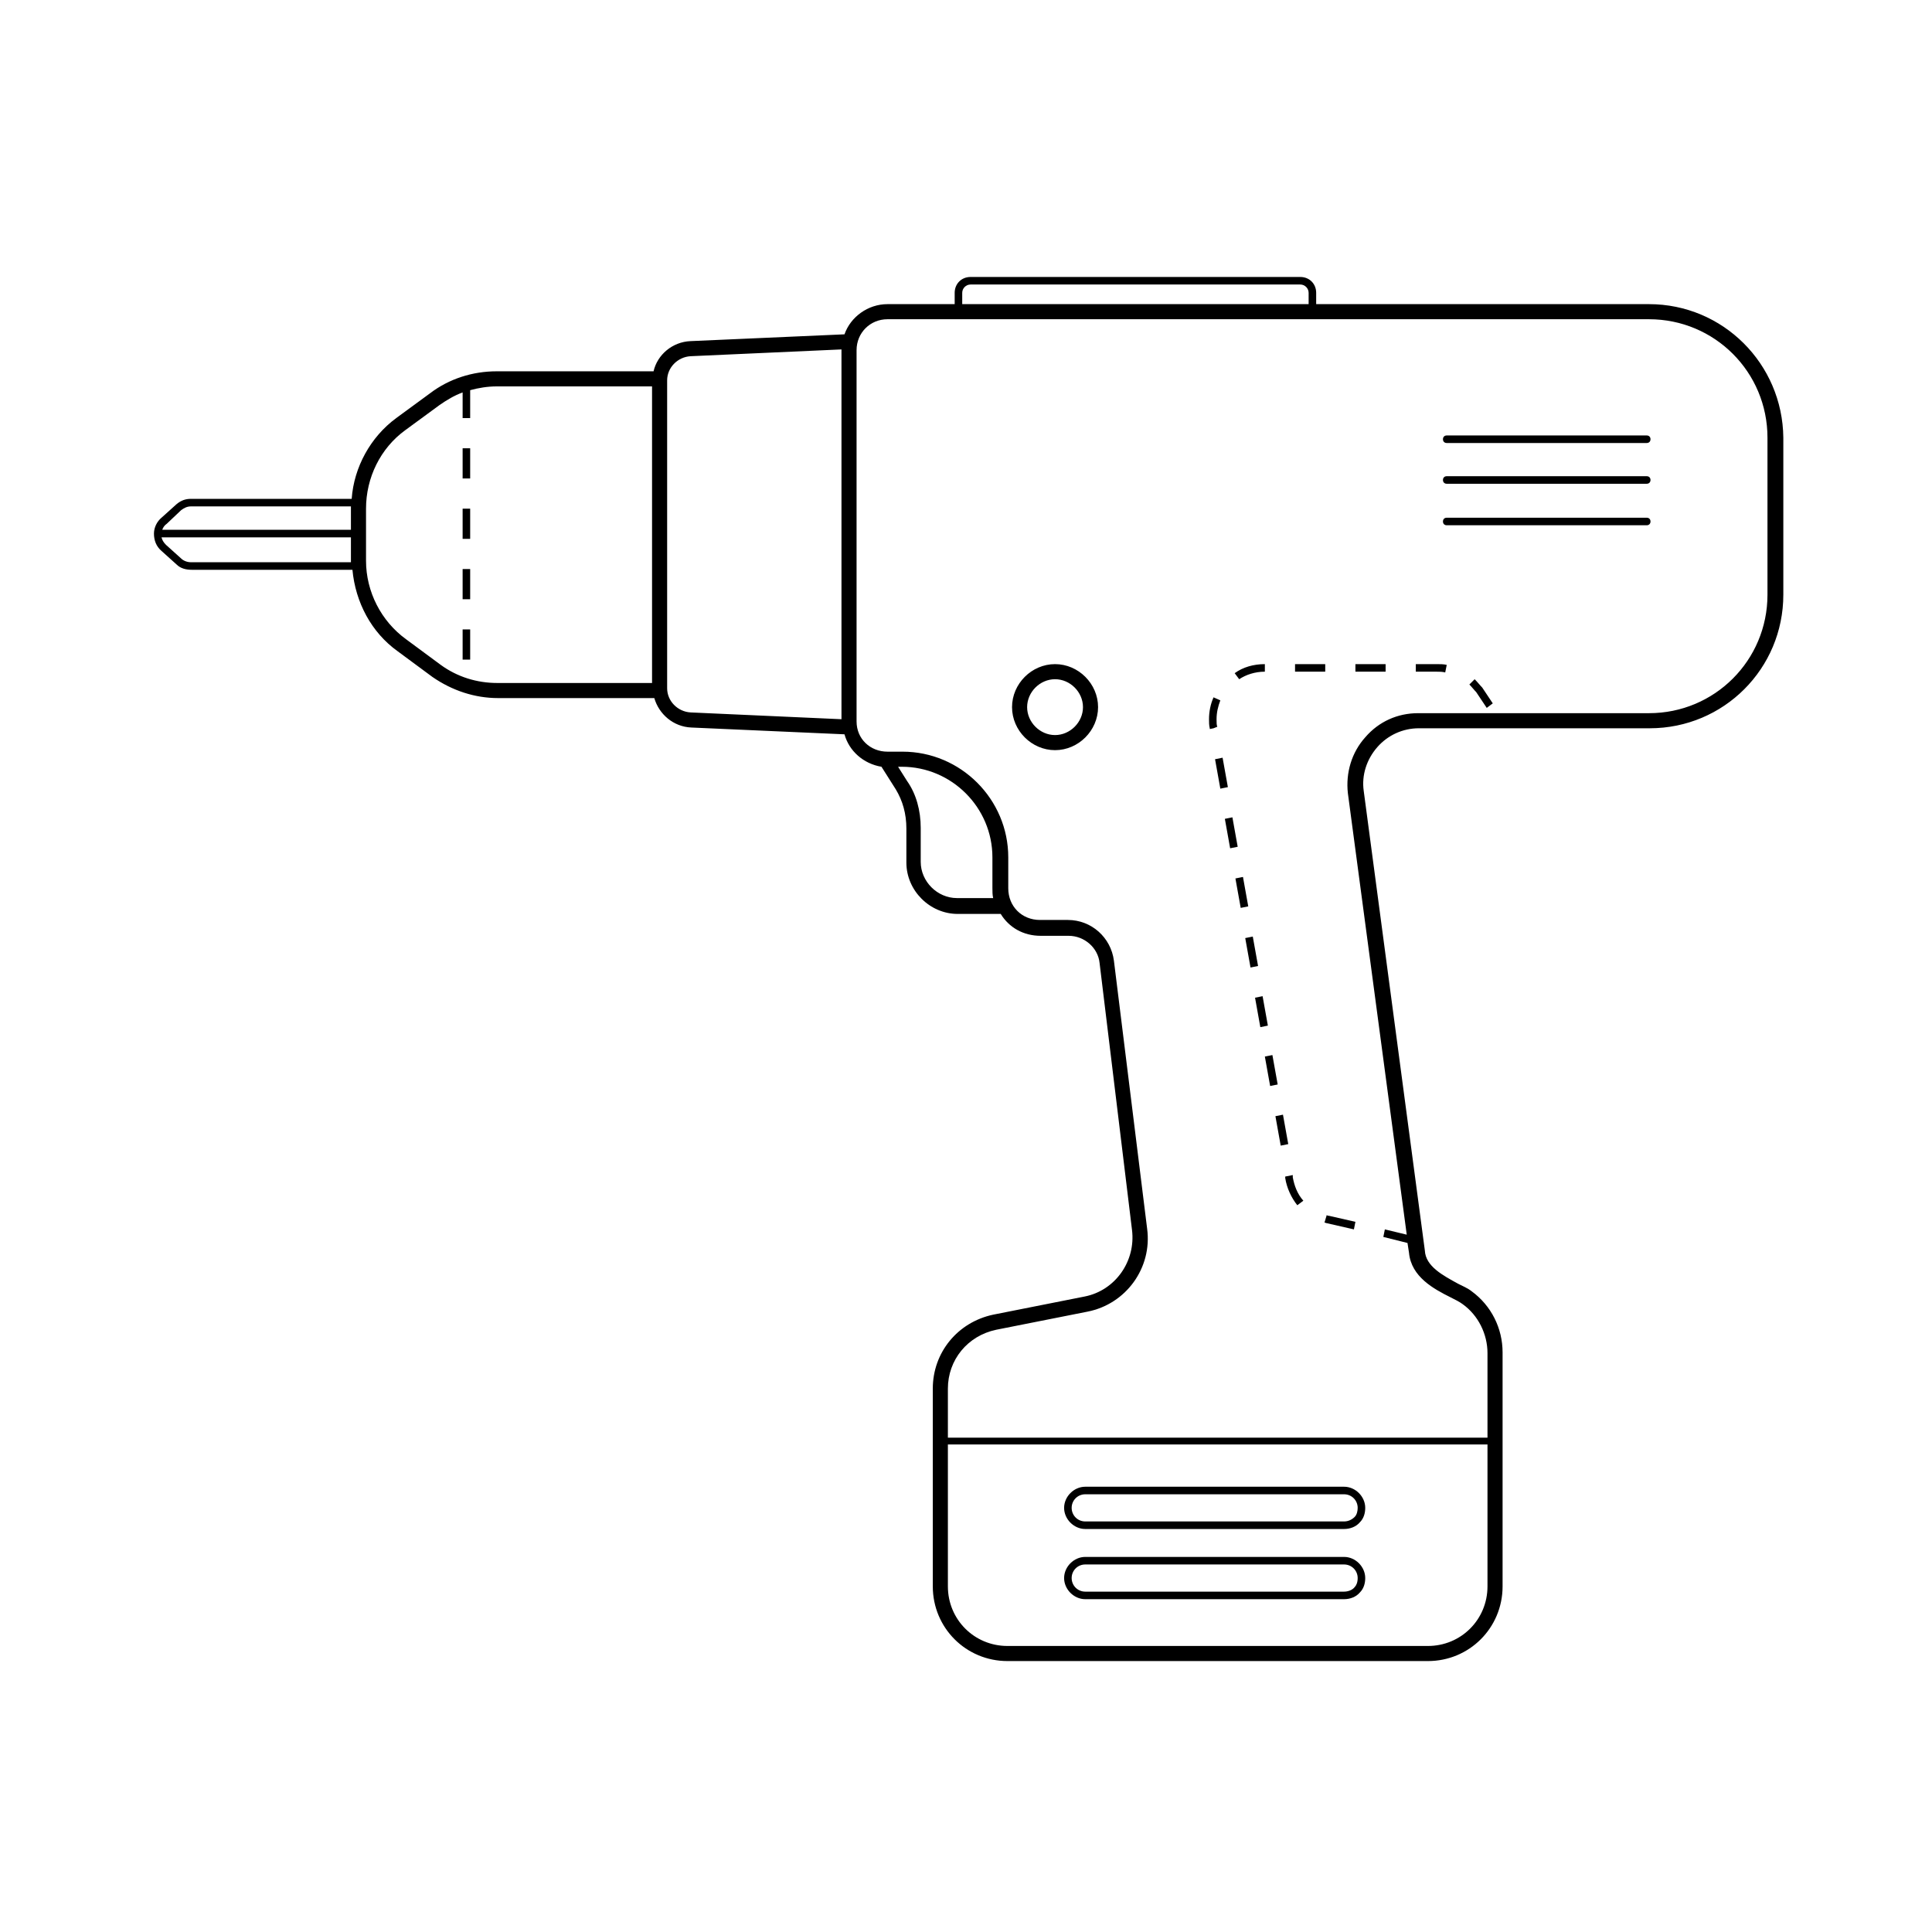 <?xml version="1.0" encoding="utf-8"?>
<!-- Generator: Adobe Illustrator 19.0.0, SVG Export Plug-In . SVG Version: 6.00 Build 0)  -->
<svg version="1.1" id="Camada_1" xmlns="http://www.w3.org/2000/svg" xmlns:xlink="http://www.w3.org/1999/xlink" x="0px" y="0px"
	 viewBox="0 0 256 256" style="enable-background:new 0 0 256 256;" xml:space="preserve">
<style type="text/css">
	
</style>
<path d="M218.5,40.3h-44.1v-1.5c0-1.2-0.9-2.1-2.1-2.1h-43.7c-1.2,0-2.1,0.9-2.1,2.1v1.5h-8.9c-2.6,0-4.9,1.7-5.7,4
	l-20.4,0.9c-2.4,0.1-4.4,1.8-4.9,4H65.8c-3.2,0-6.3,1-8.8,2.9l-4.5,3.3c-3.4,2.5-5.6,6.5-5.9,10.7H25.3c-0.7,0-1.3,0.2-1.9,0.7
	l-2,1.8c-0.6,0.5-1,1.3-1,2.1c0,0.9,0.3,1.7,1,2.3l2,1.8c0.5,0.5,1.2,0.7,2,0.7h21.3c0.4,4.3,2.5,8.3,6,10.8l4.6,3.4
	c2.6,1.8,5.6,2.8,8.7,2.8h20.7c0.6,2.1,2.5,3.8,4.9,3.9l20.3,0.9c0.6,2.2,2.5,3.9,4.9,4.3l1.9,3c0.9,1.5,1.4,3.2,1.4,5.2v4.5
	c0,3.7,3.1,6.8,6.8,6.8h5.7c1.1,1.8,3,2.9,5.3,2.9h3.7c2.1,0,3.9,1.6,4.1,3.6L150,163c0.5,4.1-2.2,8-6.3,8.8l-12.1,2.4
	c-4.7,1-8,5-8,9.8v26.2c0,5.5,4.4,9.9,9.9,9.9h55.7c5.5,0,9.9-4.4,9.9-9.9v-31c0-3.2-1.5-6.2-4.1-8.1c-0.5-0.4-1.2-0.7-1.8-1
	c-2-1.1-4.3-2.3-4.4-4.4l-8.1-60.9c-0.3-2.1,0.4-4.2,1.8-5.8c1.4-1.6,3.4-2.5,5.5-2.5h30.6c9.8,0,17.7-7.9,17.7-17.7V58
	C236.2,48.2,228.3,40.3,218.5,40.3z M24,67.6c0.4-0.3,0.8-0.5,1.3-0.5h21.2c0,0.1,0,0.2,0,0.3v2.8h-25c0.1-0.3,0.3-0.6,0.6-0.8
	L24,67.6z M25.3,74.5c-0.5,0-1-0.2-1.3-0.5l-2-1.8c-0.3-0.3-0.5-0.6-0.6-1h25.1v3.1c0,0.1,0,0.1,0,0.2L25.3,74.5L25.3,74.5z
	 M58.4,88.1l-4.6-3.4c-3.3-2.4-5.3-6.3-5.3-10.4v-6.9c0-4.1,1.9-8,5.2-10.4l4.5-3.3c1-0.7,2-1.3,3.1-1.7v3.4h1v-3.7
	c1.1-0.3,2.3-0.5,3.5-0.5h20.6v39.3H65.9C63.2,90.5,60.6,89.7,58.4,88.1z M88.4,91.2V50.4c0-1.7,1.4-3.1,3.1-3.2l20-0.9
	c0,0,0,0,0,0.1v48.9l-20-0.9C89.8,94.3,88.4,92.9,88.4,91.2z M127.5,38.8c0-0.6,0.5-1.1,1.1-1.1h43.7c0.6,0,1.1,0.5,1.1,1.1v1.5
	h-45.9C127.5,40.3,127.5,38.8,127.5,38.8z M126.8,119c-2.6,0-4.8-2.2-4.8-4.8v-4.5c0-2.3-0.6-4.5-1.8-6.2l-1.2-1.9h0.5
	c6.6,0,12,5.4,12,12v4.1c0,0.4,0,0.9,0.1,1.3H126.8z M189.2,218.1h-55.7c-4.4,0-7.9-3.5-7.9-7.9v-18.8h71.5v18.8
	C197.1,214.6,193.6,218.1,189.2,218.1z M234.2,78.8c0,8.7-7,15.7-15.7,15.7h-30.6c-2.7,0-5.2,1.1-7,3.2c-1.8,2-2.6,4.7-2.3,7.4
	l7.8,58.5l-2.9-0.7l-0.2,1l3.2,0.8l0.2,1.3c0.3,3.2,3.3,4.8,5.5,5.9c0.6,0.3,1.2,0.6,1.6,0.9c2.1,1.5,3.3,4,3.3,6.5v11.2h-71.5V184
	c0-3.8,2.6-7,6.4-7.8l12.1-2.4c5.1-1,8.6-5.8,7.9-11l-4.4-35.5c-0.4-3.1-3-5.4-6.1-5.4h-3.7c-2.4,0-4.2-1.8-4.2-4.2v-4.1
	c0-7.7-6.3-14-14-14h-2c-2.3,0-4.1-1.7-4.1-4V46.4c0-2.3,1.8-4.1,4.1-4.1h100.9c8.7,0,15.7,7,15.7,15.7V78.8z M218.2,57.7h-26.5
	c-0.3,0-0.5,0.2-0.5,0.5s0.2,0.5,0.5,0.5h26.5c0.3,0,0.5-0.2,0.5-0.5S218.5,57.7,218.2,57.7z M218.2,63.1h-26.5
	c-0.3,0-0.5,0.2-0.5,0.5s0.2,0.5,0.5,0.5h26.5c0.3,0,0.5-0.2,0.5-0.5S218.5,63.1,218.2,63.1z M218.2,68.6h-26.5
	c-0.3,0-0.5,0.2-0.5,0.5s0.2,0.5,0.5,0.5h26.5c0.3,0,0.5-0.2,0.5-0.5S218.5,68.6,218.2,68.6z M167.6,89v-1c-1.5,0-2.9,0.4-4,1.2
	l0.6,0.8C165.1,89.4,166.3,89,167.6,89z M171.6,88h4v1h-4V88z M175.8,161l-0.3,1c0.1,0,0.3,0.1,0.4,0.1l3.5,0.8l0.2-1l-3.5-0.8
	C176,161.1,175.9,161.1,175.8,161z M169,147.9l1-0.2l0.7,3.9l-1,0.2L169,147.9z M171.3,155.7l-1,0.2v0.2c0.2,1.3,0.8,2.6,1.6,3.6
	l0.8-0.6c-0.8-0.9-1.2-2-1.4-3.1V155.7z M167.6,140l1-0.2l0.7,3.9l-1,0.2L167.6,140z M166.3,132.2l1-0.2l0.7,3.9l-1,0.2L166.3,132.2
	z M179.6,88h4v1h-4V88z M161.2,95.3c0-0.9,0.2-1.7,0.5-2.5l-0.9-0.4c-0.4,0.9-0.6,1.9-0.6,2.9c0,0.4,0,0.8,0.1,1.2v0.1l0.5-0.1
	l0.5-0.2C161.2,96.1,161.2,95.7,161.2,95.3z M187.6,88v1h2.7c0.4,0,0.8,0,1.2,0.1l0.2-1c-0.4-0.1-0.9-0.1-1.3-0.1H187.6z M195.4,90
	l-0.7,0.7c0.3,0.3,0.6,0.7,0.9,1l1.4,2.1l0.8-0.6l-1.4-2.1C196.1,90.8,195.8,90.4,195.4,90z M161,100.6l1-0.2l0.7,3.9l-1,0.2
	L161,100.6z M162.3,108.5l1-0.2l0.7,3.9l-1,0.2L162.3,108.5z M163.7,116.4l1-0.2l0.7,3.9l-1,0.2L163.7,116.4z M165,124.3l1-0.2
	l0.7,3.9l-1,0.2L165,124.3z M178.1,197h-34.3c-1.5,0-2.8,1.3-2.8,2.8s1.3,2.8,2.8,2.8h34.3c0.8,0,1.6-0.3,2.1-0.9
	c0.5-0.5,0.7-1.2,0.7-1.9C180.9,198.3,179.6,197,178.1,197z M179.5,201c-0.4,0.4-0.9,0.6-1.4,0.6h-34.3c-1,0-1.8-0.8-1.8-1.8
	s0.8-1.8,1.8-1.8h34.3c1,0,1.8,0.8,1.8,1.8C179.9,200.2,179.8,200.7,179.5,201z M178.1,206.3h-34.3c-1.5,0-2.8,1.3-2.8,2.8
	s1.3,2.8,2.8,2.8h34.3c0.8,0,1.6-0.3,2.1-0.9c0.5-0.5,0.7-1.2,0.7-1.9C180.9,207.6,179.6,206.3,178.1,206.3z M179.5,210.3
	c-0.3,0.4-0.9,0.6-1.4,0.6h-34.3c-1,0-1.8-0.8-1.8-1.8s0.8-1.8,1.8-1.8h34.3c1,0,1.8,0.8,1.8,1.8
	C179.9,209.7,179.7,210.1,179.5,210.3z M61.3,75.4h1v4h-1V75.4z M61.3,83.4h1v4h-1V83.4z M61.3,59.4h1v4h-1V59.4z M61.3,67.4h1v4h-1
	V67.4z M139.8,88c-3.1,0-5.7,2.6-5.7,5.7s2.6,5.7,5.7,5.7c3.1,0,5.7-2.6,5.7-5.7S142.9,88,139.8,88z M139.8,97.4
	c-2,0-3.7-1.7-3.7-3.7s1.7-3.7,3.7-3.7s3.7,1.7,3.7,3.7C143.5,95.7,141.8,97.4,139.8,97.4z"/>
</svg>
